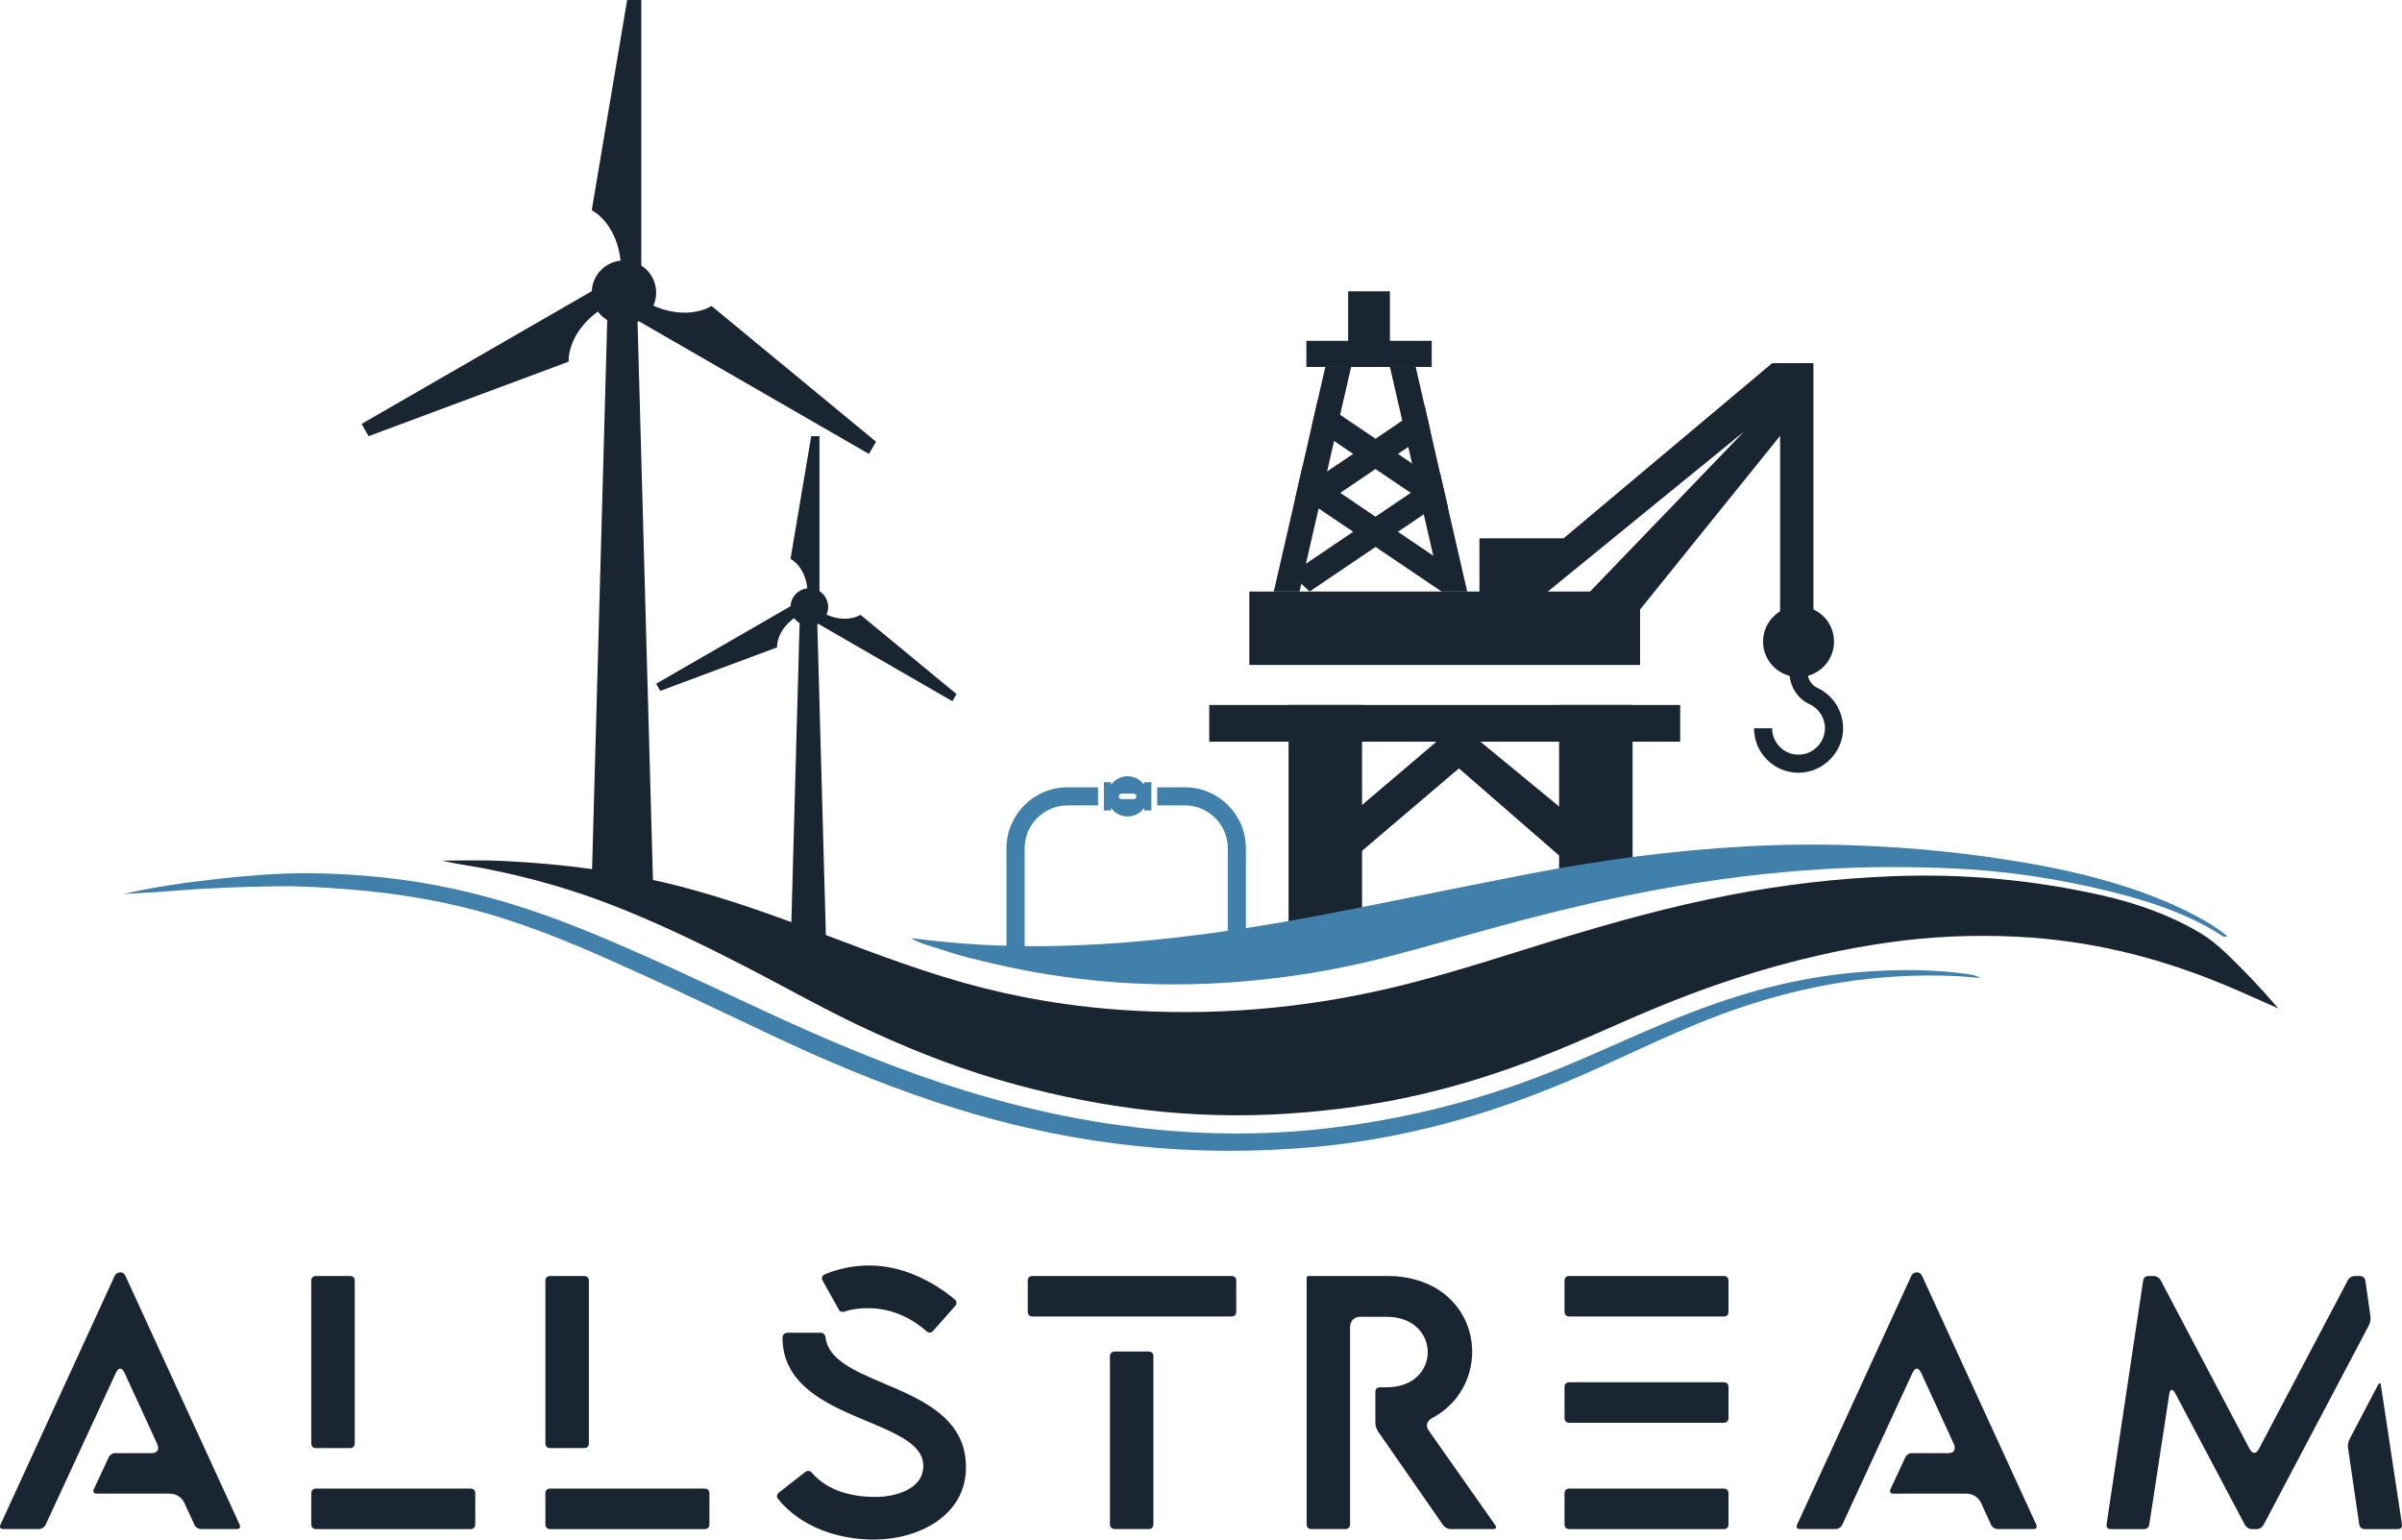 <svg width="156" height="100" viewBox="0 0 156 100" fill="none" xmlns="http://www.w3.org/2000/svg">
  <path
    d="M0.028 99.036L7.456 82.853C7.503 82.736 7.668 82.642 7.809 82.642C7.951 82.642 8.091 82.736 8.138 82.853L15.566 99.036C15.636 99.2 15.566 99.317 15.377 99.317H13.073C12.886 99.317 12.697 99.2 12.627 99.036L11.969 97.603C11.805 97.251 11.429 97.016 11.029 97.016H6.28C6.091 97.016 6.021 96.899 6.091 96.735L7.054 94.668C7.124 94.504 7.289 94.387 7.478 94.387H9.828C10.228 94.387 10.368 94.153 10.204 93.775L8.088 89.172C7.994 88.984 7.899 88.891 7.806 88.891C7.713 88.891 7.619 88.985 7.525 89.172L2.964 99.036C2.894 99.2 2.706 99.317 2.541 99.317H0.215C0.027 99.317 -0.043 99.2 0.027 99.036H0.028Z"
    fill="#192631" />
  <path
    d="M20.217 83.183C20.217 82.995 20.334 82.878 20.523 82.878H22.733C22.92 82.878 23.039 82.995 23.039 83.183V93.753C23.039 93.941 22.921 94.058 22.733 94.058H20.523C20.334 94.058 20.217 93.941 20.217 93.753V83.183ZM20.217 96.993C20.217 96.806 20.334 96.688 20.523 96.688H30.561C30.75 96.688 30.867 96.805 30.867 96.993V99.013C30.867 99.202 30.75 99.319 30.561 99.319H20.523C20.334 99.319 20.217 99.202 20.217 99.013V96.993Z"
    fill="#192631" />
  <path
    d="M35.422 83.183C35.422 82.995 35.539 82.878 35.727 82.878H37.938C38.125 82.878 38.244 82.995 38.244 83.183V93.753C38.244 93.941 38.126 94.058 37.938 94.058H35.727C35.539 94.058 35.422 93.941 35.422 93.753V83.183ZM35.422 96.993C35.422 96.806 35.539 96.688 35.727 96.688H45.766C45.955 96.688 46.072 96.805 46.072 96.993V99.013C46.072 99.202 45.955 99.319 45.766 99.319H35.727C35.539 99.319 35.422 99.202 35.422 99.013V96.993Z"
    fill="#192631" />
  <path
    d="M50.585 96.946L52.301 95.608C52.442 95.514 52.606 95.514 52.724 95.655C53.757 96.853 55.333 97.229 56.861 97.229C58.108 97.229 59.965 96.759 59.965 95.21C59.965 92.039 50.82 92.391 50.82 86.871C50.82 86.707 50.961 86.566 51.148 86.566H53.287C53.476 86.566 53.593 86.683 53.616 86.871C54.039 90.253 62.736 89.713 62.736 95.302C62.736 98.496 59.587 100 56.765 100C54.438 100 52.04 99.202 50.535 97.369C50.418 97.228 50.441 97.063 50.582 96.946H50.585ZM53.547 82.783C54.416 82.408 55.427 82.196 56.462 82.196C58.484 82.196 60.458 83.112 62.01 84.404C62.152 84.522 62.152 84.71 62.033 84.827L60.599 86.448C60.458 86.59 60.293 86.59 60.176 86.471C59.118 85.531 57.802 84.969 56.368 84.969C55.897 84.969 55.357 85.016 54.887 85.18C54.698 85.25 54.558 85.203 54.464 85.039L53.429 83.183C53.334 83.042 53.381 82.855 53.546 82.783H53.547Z"
    fill="#192631" />
  <path
    d="M66.749 85.203V83.183C66.749 82.995 66.867 82.878 67.055 82.878H79.984C80.172 82.878 80.29 82.995 80.29 83.183V85.203C80.29 85.391 80.173 85.509 79.984 85.509H67.055C66.867 85.509 66.749 85.391 66.749 85.203ZM72.086 88.091C72.086 87.902 72.228 87.785 72.392 87.785H74.602C74.791 87.785 74.908 87.902 74.908 88.091V99.012C74.908 99.2 74.791 99.317 74.602 99.317H72.392C72.228 99.317 72.086 99.2 72.086 99.012V88.091Z"
    fill="#192631" />
  <path
    d="M84.861 99.013V82.995C84.861 82.925 84.908 82.878 84.978 82.878H89.397C90.054 82.878 90.455 82.878 90.736 82.901C96.379 83.418 97.106 89.923 93.016 92.107C92.663 92.296 92.57 92.6 92.782 92.906L97.108 99.059C97.225 99.223 97.155 99.317 96.966 99.317H94.216C94.027 99.317 93.84 99.223 93.723 99.059L89.514 92.999C89.42 92.857 89.325 92.646 89.325 92.459V90.415C89.325 90.226 89.442 90.109 89.631 90.109H90.054C93.628 90.109 93.604 85.529 90.054 85.529H88.339C87.939 85.529 87.681 85.81 87.681 86.21V99.01C87.681 99.199 87.564 99.316 87.375 99.316H85.165C84.977 99.316 84.859 99.199 84.859 99.01L84.861 99.013Z"
    fill="#192631" />
  <path
    d="M101.61 85.203V83.183C101.61 82.995 101.727 82.878 101.916 82.878H111.954C112.143 82.878 112.26 82.995 112.26 83.183V85.203C112.26 85.391 112.143 85.509 111.954 85.509H101.916C101.728 85.509 101.61 85.391 101.61 85.203ZM101.61 90.088C101.61 89.899 101.727 89.782 101.916 89.782H111.954C112.143 89.782 112.26 89.899 112.26 90.088V92.107C112.26 92.296 112.143 92.413 111.954 92.413H101.916C101.728 92.413 101.61 92.296 101.61 92.107V90.088ZM101.916 96.688H111.954C112.143 96.688 112.26 96.805 112.26 96.993V99.013C112.26 99.202 112.143 99.319 111.954 99.319H101.916C101.728 99.319 101.61 99.202 101.61 99.013V96.993C101.61 96.806 101.727 96.688 101.916 96.688Z"
    fill="#192631" />
  <path
    d="M116.712 99.036L124.14 82.853C124.187 82.736 124.351 82.642 124.493 82.642C124.634 82.642 124.775 82.736 124.822 82.853L132.25 99.036C132.32 99.2 132.25 99.317 132.061 99.317H129.757C129.569 99.317 129.381 99.2 129.311 99.036L128.653 97.603C128.489 97.251 128.113 97.016 127.712 97.016H122.963C122.775 97.016 122.705 96.899 122.775 96.735L123.738 94.668C123.808 94.504 123.973 94.387 124.161 94.387H126.512C126.912 94.387 127.052 94.153 126.888 93.775L124.772 89.172C124.677 88.984 124.583 88.891 124.49 88.891C124.397 88.891 124.301 88.985 124.208 89.172L119.648 99.036C119.578 99.2 119.389 99.317 119.225 99.317H116.898C116.709 99.317 116.639 99.2 116.709 99.036H116.712Z"
    fill="#192631" />
  <path
    d="M136.813 99.013L139.188 83.183C139.21 82.995 139.352 82.878 139.541 82.878H139.87C140.058 82.878 140.245 82.995 140.316 83.136L146.098 94.104C146.193 94.293 146.31 94.362 146.404 94.362C146.521 94.362 146.616 94.293 146.71 94.104L152.493 83.136C152.563 82.995 152.751 82.878 152.939 82.878H153.268C153.432 82.878 153.596 82.995 153.621 83.183L153.949 85.486C153.972 85.673 153.949 85.909 153.855 86.073L147.015 99.037C146.92 99.202 146.756 99.319 146.569 99.319H146.24C146.051 99.319 145.887 99.202 145.794 99.037L141.281 90.512C141.092 90.159 140.927 90.206 140.88 90.582L139.588 99.013C139.565 99.202 139.423 99.319 139.235 99.319H137.072C136.883 99.319 136.79 99.202 136.813 99.013ZM152.61 93.447L154.444 89.948C154.538 89.784 154.608 89.806 154.633 89.995L155.997 99.013C156.019 99.202 155.927 99.319 155.738 99.319H153.575C153.386 99.319 153.246 99.202 153.222 99.013L152.493 94.034C152.47 93.846 152.517 93.611 152.61 93.447Z"
    fill="#192631" />
  <path d="M106.517 38.422H81.138V43.19H106.517V38.422Z" fill="#192631" />
  <path d="M88.46 45.791H83.689V62.175H88.46V45.791Z" fill="#192631" />
  <path d="M106.03 45.791H101.258V57.818H106.03V45.791Z" fill="#192631" />
  <path d="M109.121 45.791H78.535V48.175H109.121V45.791Z" fill="#192631" />
  <path d="M87.049 53.485L94.696 46.983L103.914 54.568L102.287 56.464L94.751 49.909L87.049 56.464V53.485Z"
    fill="#192631" />
  <path d="M92.984 22.137H84.844V23.834H92.984V22.137Z" fill="#192631" />
  <path d="M90.27 18.921H87.557V23.834H90.27V18.921Z" fill="#192631" />
  <path
    d="M87.749 23.834L87.035 26.946L86.642 28.647L85.64 33.031L84.815 36.611L84.516 37.927L84.4 38.424H82.726L84.094 32.472L84.579 30.344L86.074 23.834H87.749Z"
    fill="#192631" />
  <path
    d="M95.288 38.424H93.618L93.084 36.093L91.708 30.104L91.464 29.029L91.071 27.323L90.27 23.834H91.944L92.52 26.342L95.288 38.424Z"
    fill="#192631" />
  <path
    d="M93.084 36.093L90.789 34.54L92.468 33.406L93.076 32.996L93.62 33.361L94.039 32.968L93.525 30.724L93.078 31.027L90.792 29.483L91.467 29.027L92.912 28.046L92.523 26.34L89.334 28.497L85.59 25.963L85.201 27.665L86.646 28.646L87.881 29.481L85.596 31.025L84.585 30.343L84.1 32.471L85.054 33.361L85.597 32.996L85.647 33.029L87.884 34.54L83.831 37.28L84.523 37.925L85.054 38.422L89.337 35.524L93.624 38.422L94.846 37.28L93.089 36.091L93.084 36.093ZM87.044 32.012L89.331 30.464L91.623 32.012L89.331 33.56L87.044 32.012Z"
    fill="#192631" />
  <path
    d="M96.084 39.285V34.963H101.55L115.096 23.588H117.773V41.673H115.61V28.309L105.534 40.806L102.588 39.128L113.275 28.024L100.525 38.422L96.084 39.512"
    fill="#192631" />
  <path
    d="M116.809 43.975C118.082 43.975 119.113 42.945 119.113 41.673C119.113 40.401 118.082 39.371 116.809 39.371C115.536 39.371 114.504 40.401 114.504 41.673C114.504 42.945 115.536 43.975 116.809 43.975Z"
    fill="#192631" />
  <path
    d="M116.808 50.193C116.05 50.193 115.336 49.904 114.792 49.374C114.227 48.826 113.916 48.089 113.916 47.302H115.092C115.092 47.769 115.276 48.206 115.612 48.532C115.947 48.857 116.386 49.032 116.858 49.016C117.752 48.992 118.5 48.245 118.524 47.35C118.543 46.665 118.153 46.034 117.531 45.745C116.735 45.375 116.22 44.562 116.22 43.675V43.188H117.397V43.675C117.397 44.107 117.644 44.501 118.027 44.678C119.076 45.165 119.732 46.227 119.701 47.382C119.66 48.889 118.399 50.148 116.89 50.19C116.863 50.19 116.835 50.19 116.808 50.19V50.193Z"
    fill="#192631" />
  <path
    d="M147.997 65.511C146.553 64.884 145.159 64.224 143.654 63.636C139.932 62.179 135.837 61.091 131.053 60.845C128.2 60.698 125.362 60.825 122.567 61.228C118.523 61.81 114.89 62.786 111.457 63.971C108.682 64.93 106.157 66.04 103.637 67.154C100.137 68.701 96.463 70.12 92.184 71.107C89.464 71.736 86.626 72.136 83.65 72.333C77.328 72.75 71.54 71.943 66.045 70.467C62.645 69.555 59.64 68.372 56.788 67.077C53.71 65.678 51.001 64.106 48.103 62.623C45.476 61.279 42.781 59.971 39.815 58.81C37.24 57.803 34.444 56.983 31.387 56.397C30.518 56.23 29.605 56.12 28.717 55.899C29.928 55.899 31.146 55.855 32.346 55.907C36.641 56.097 40.741 56.649 44.552 57.674C47.319 58.418 49.875 59.324 52.385 60.261C55.709 61.502 58.944 62.805 62.572 63.829C65.985 64.791 69.611 65.415 73.527 65.64C79.929 66.007 85.887 65.326 91.564 63.867C94.845 63.025 97.91 62.006 101.049 61.046C104.696 59.932 108.414 58.89 112.417 58.12C115.797 57.47 119.268 57.056 122.896 56.913C127.664 56.726 132.161 57.181 136.479 58.148C138.982 58.71 141.112 59.539 142.872 60.585C143.521 60.971 144.047 61.416 144.52 61.863C145.779 63.054 146.923 64.276 147.98 65.516L147.995 65.508L147.997 65.511Z"
    fill="#192631" />
  <path
    d="M59.13 60.934C60.825 61.141 62.356 61.293 63.903 61.371C65.49 61.449 67.081 61.482 68.692 61.441C70.615 61.392 72.509 61.282 74.392 61.103C78.479 60.714 82.436 60.095 86.306 59.342C90.682 58.491 95.019 57.589 99.4 56.742C103.903 55.872 108.552 55.245 113.357 54.978C115.681 54.849 118.026 54.826 120.389 54.906C124.37 55.042 128.208 55.449 131.948 56.11C135.991 56.826 139.601 57.897 142.571 59.462C143.352 59.874 144.065 60.312 144.643 60.801C144.441 60.913 144.344 60.806 144.284 60.766C142.05 59.284 139.042 58.323 135.699 57.589C132.887 56.97 129.938 56.544 126.892 56.409C124.133 56.286 121.349 56.28 118.569 56.443C110.963 56.89 104.077 58.337 97.44 60.147C95.068 60.794 92.722 61.462 90.337 62.095C86.849 63.02 83.141 63.629 79.211 63.853C74.11 64.143 69.244 63.686 64.601 62.612C63.463 62.349 62.329 62.079 61.293 61.723C60.618 61.492 59.842 61.332 59.133 60.931L59.13 60.934Z"
    fill="#4080AA" />
  <path
    d="M8.002 58.073C10.019 57.6 12.161 57.303 14.34 57.066C16.215 56.861 18.108 56.709 20.034 56.72C23.322 56.742 26.48 57.08 29.492 57.738C32.897 58.483 35.896 59.551 38.73 60.729C42.462 62.282 45.966 63.963 49.524 65.613C53.17 67.302 56.917 68.936 61.065 70.32C65.604 71.834 70.469 72.987 75.891 73.44C79.514 73.742 83.147 73.678 86.728 73.225C92.187 72.535 96.932 71.176 101.264 69.407C104.356 68.145 107.199 66.737 110.409 65.544C113.652 64.339 117.142 63.39 121.212 63.109C123.394 62.957 125.584 62.962 127.737 63.26C128.001 63.297 128.27 63.325 128.637 63.522C128.008 63.483 127.551 63.423 127.102 63.402C121.841 63.16 117.231 64.022 112.969 65.467C111.086 66.105 109.361 66.842 107.671 67.602C105.547 68.556 103.49 69.55 101.279 70.457C97.345 72.071 93.104 73.42 88.18 74.162C86.342 74.439 84.463 74.604 82.542 74.689C74.428 75.049 67.28 73.755 60.662 71.544C56.91 70.29 53.49 68.829 50.206 67.287C47.381 65.961 44.605 64.609 41.73 63.31C38.801 61.988 35.879 60.655 32.508 59.598C29.446 58.638 26.135 58.033 22.565 57.758C21.054 57.643 19.529 57.544 18.012 57.566C15.868 57.597 13.719 57.667 11.591 57.84C10.4 57.937 9.199 57.997 8.002 58.074V58.073Z"
    fill="#4080AA" />
  <path
    d="M40.522 21.096C41.677 21.096 42.614 20.16 42.614 19.006C42.614 17.852 41.677 16.917 40.522 16.917C39.367 16.917 38.431 17.852 38.431 19.006C38.431 20.16 39.367 21.096 40.522 21.096Z"
    fill="#192631" />
  <path d="M41.649 17.709V0H40.731L38.431 13.656C38.431 13.656 40.345 14.573 40.345 17.709" fill="#192631" />
  <path
    d="M38.834 18.68L23.483 27.535L23.942 28.329L36.93 23.491C36.93 23.491 36.767 21.377 39.486 19.809"
    fill="#192631" />
  <path
    d="M41.084 20.63L56.435 29.484L56.894 28.69L46.208 19.872C46.208 19.872 44.456 21.07 41.737 19.502"
    fill="#192631" />
  <path d="M42.411 57.326H38.429L39.487 19.008H41.353L42.411 57.326Z" fill="#192631" />
  <path
    d="M52.564 40.65C53.239 40.65 53.786 40.104 53.786 39.429C53.786 38.755 53.239 38.208 52.564 38.208C51.889 38.208 51.341 38.755 51.341 39.429C51.341 40.104 51.889 40.65 52.564 40.65Z"
    fill="#192631" />
  <path d="M53.221 38.671V28.329H52.685L51.341 36.303C51.341 36.303 52.459 36.838 52.459 38.669"
    fill="#192631" />
  <path
    d="M51.579 39.239L42.615 44.41L42.883 44.874L50.467 42.049C50.467 42.049 50.372 40.813 51.959 39.898"
    fill="#192631" />
  <path
    d="M52.892 40.376L61.856 45.547L62.123 45.082L55.883 39.933C55.883 39.933 54.86 40.633 53.273 39.718"
    fill="#192631" />
  <path d="M53.667 61.806H51.343L51.96 39.429H53.05L53.667 61.806Z" fill="#192631" />
  <path
    d="M66.545 62.176H65.368V55.096C65.368 52.912 67.147 51.137 69.334 51.137H71.313V52.312H69.334C67.796 52.312 66.545 53.561 66.545 55.096V62.176Z"
    fill="#4080AA" />
  <path
    d="M80.916 62.176H79.74V55.096C79.74 53.561 78.489 52.312 76.951 52.312H75.155V51.137H76.951C79.137 51.137 80.916 52.914 80.916 55.096V62.176Z"
    fill="#4080AA" />
  <path
    d="M74.308 50.808V50.978C74.07 50.64 73.679 50.419 73.234 50.419C72.789 50.419 72.399 50.64 72.16 50.978V50.808H71.691V52.642H72.16V52.472C72.398 52.811 72.789 53.032 73.234 53.032C73.679 53.032 74.069 52.811 74.308 52.472V52.642H74.776V50.808H74.308ZM73.63 51.904H72.839C72.741 51.904 72.661 51.824 72.661 51.725C72.661 51.627 72.741 51.547 72.839 51.547H73.63C73.729 51.547 73.809 51.627 73.809 51.725C73.809 51.824 73.729 51.904 73.63 51.904Z"
    fill="#4080AA" />
</svg>